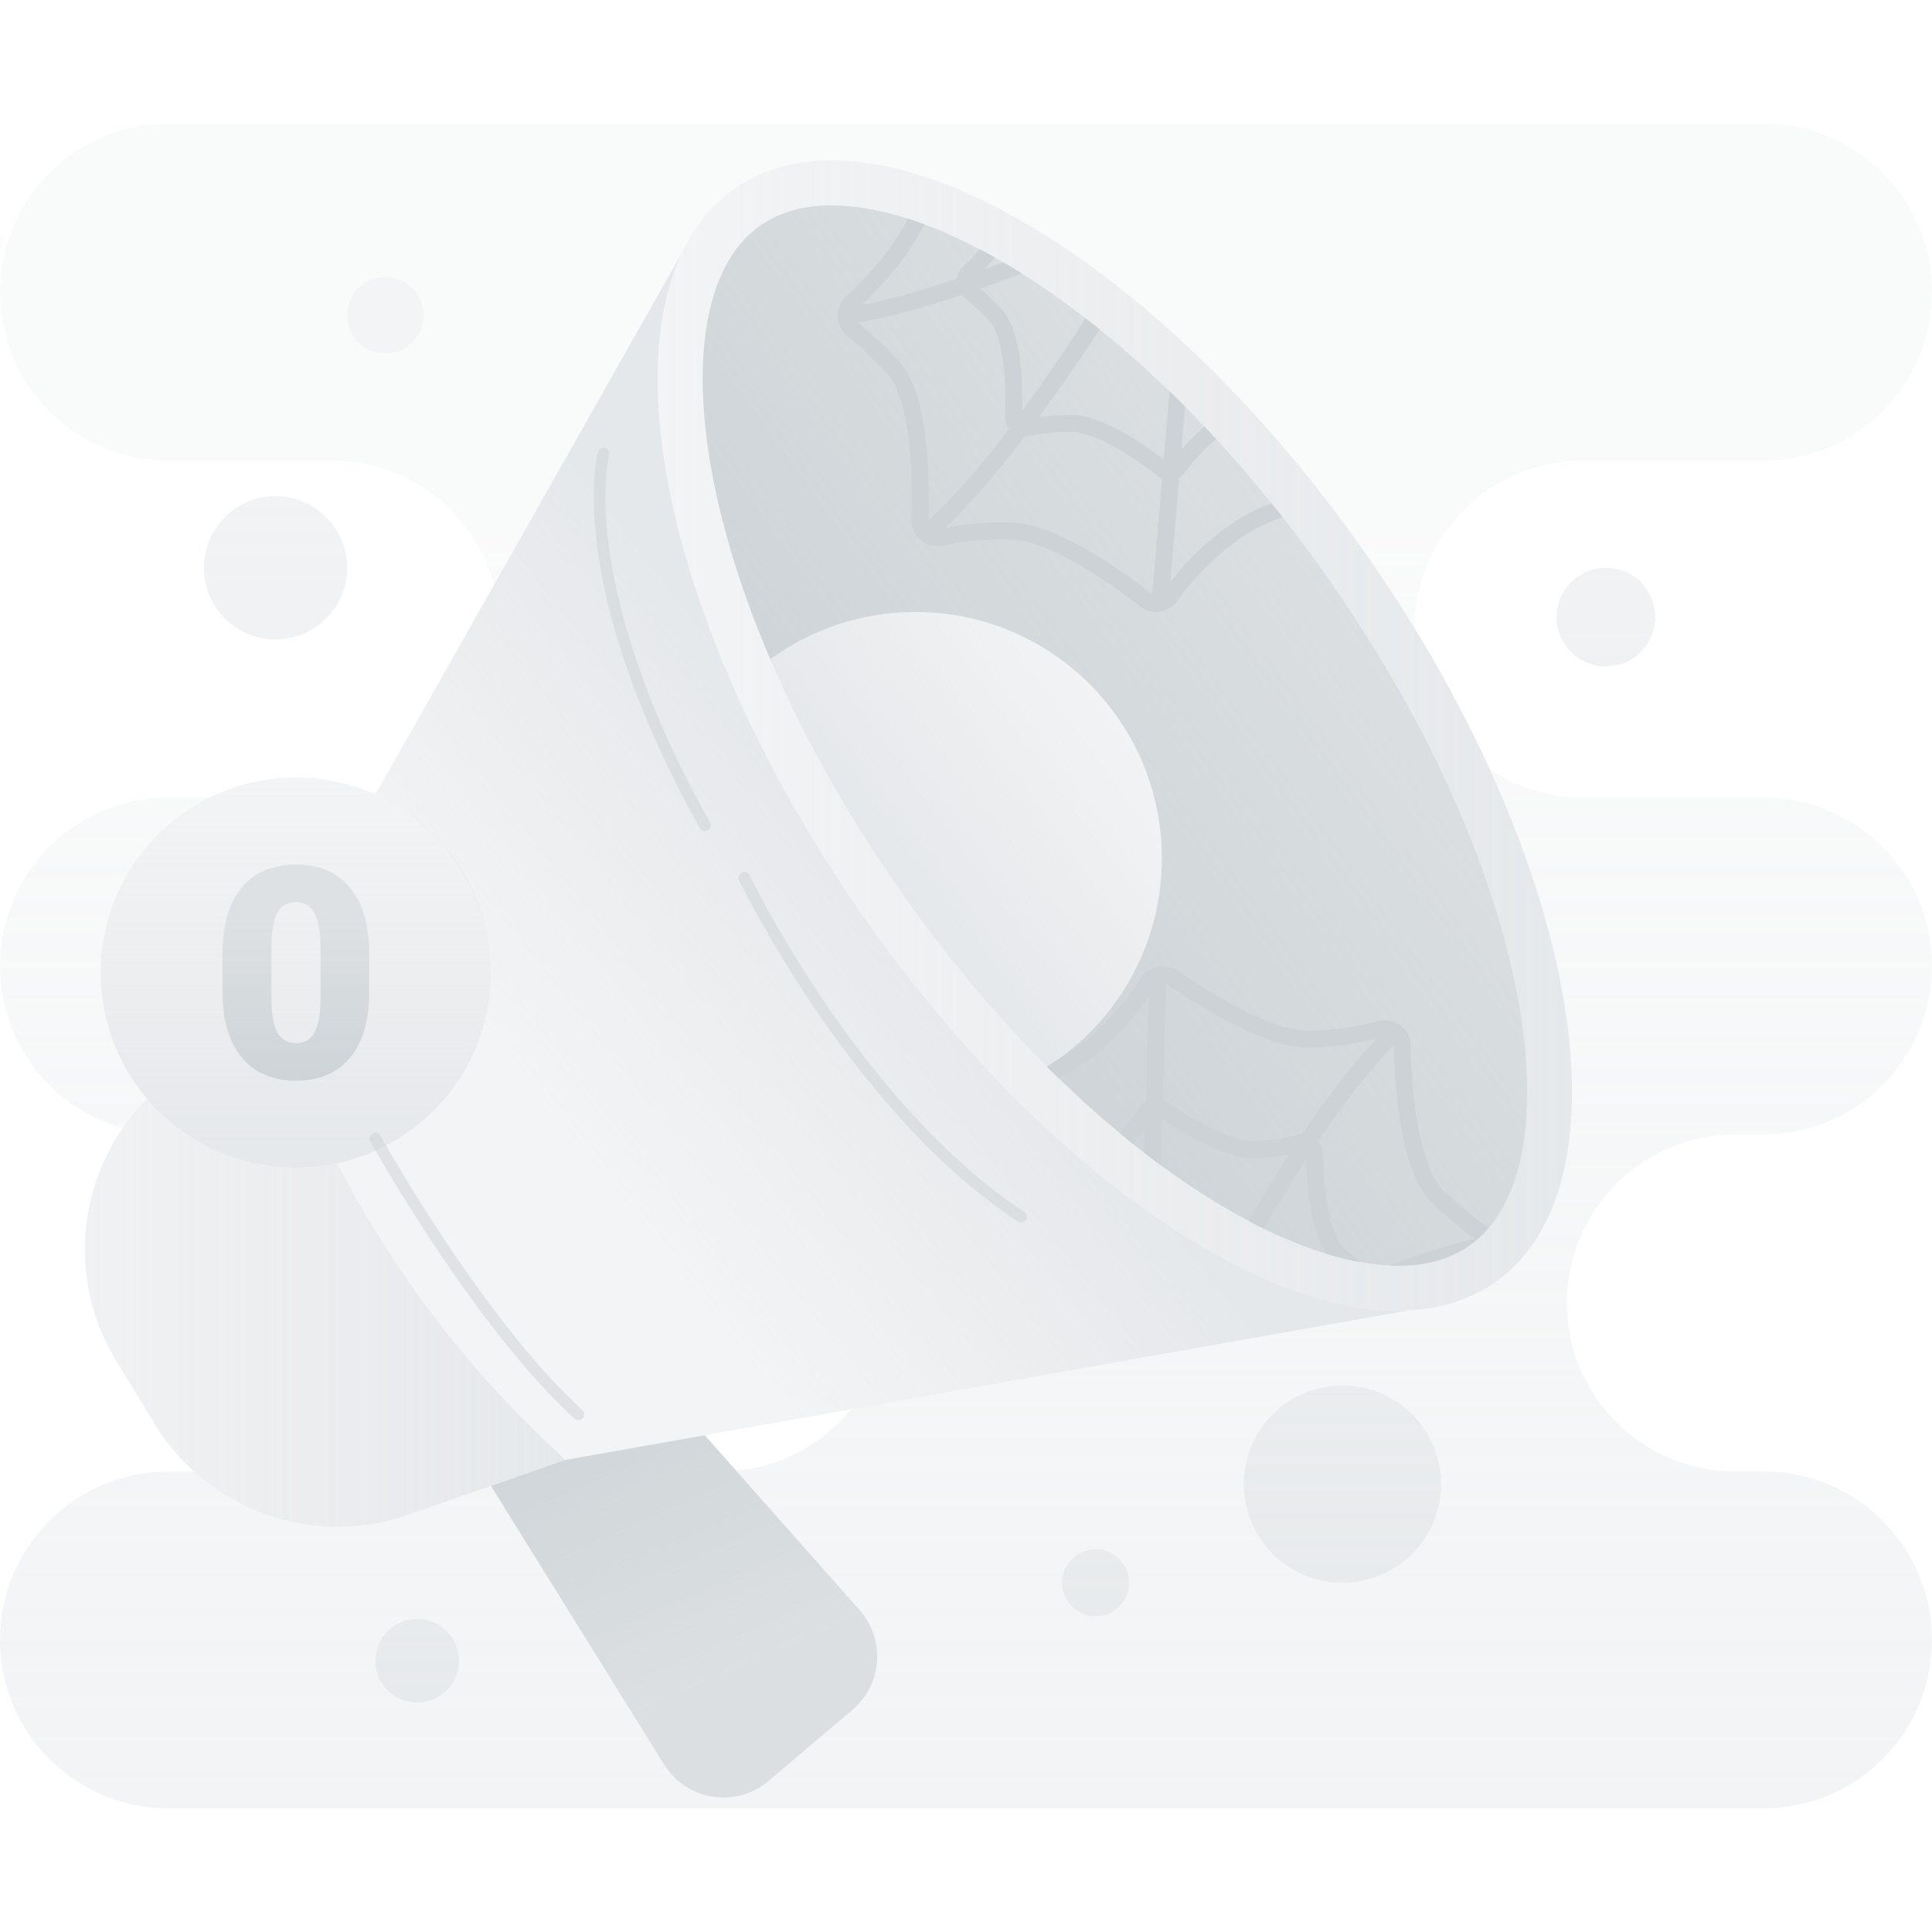 <svg xmlns="http://www.w3.org/2000/svg" width="200" height="200" viewBox="0 0 200 200" fill="none">
  <g clip-path="url(#clip0_200_12502)">
    <path d="M88.256 176.994L79.572 184.364C76.202 187.224 71.078 186.42 68.744 182.666L50.816 153.82L58.516 151.13L72.958 148.572L88.994 166.682C91.68 169.718 91.348 174.37 88.256 176.994Z" fill="url(#paint0_linear_200_12502)"/>
    <path d="M141.752 57.856C120.04 26.572 90.642 9.398 76.094 19.496C73.732 21.134 71.908 23.39 70.6 26.154H70.598C70.22 26.958 69.886 27.8 69.594 28.684C64.736 43.356 71.72 69.044 88.434 93.504C88.644 93.812 88.854 94.12 89.066 94.424C106.998 120.258 130.17 136.47 145.89 135.646C147.536 135.56 149.102 135.288 150.572 134.818H150.578C152.066 134.34 153.45 133.664 154.726 132.782C169.274 122.684 163.466 89.138 141.752 57.856ZM152.078 128.964C151.202 129.57 150.218 130.05 149.164 130.39L149.13 130.402C148.068 130.736 146.896 130.94 145.648 131.006C145.35 131.022 145.042 131.028 144.732 131.028C138.032 131.028 129.366 127.38 120.328 120.756C116.272 117.782 112.26 114.31 108.37 110.422C102.904 104.96 97.674 98.672 92.886 91.776C92.678 91.478 92.476 91.18 92.272 90.884C87.2 83.458 82.962 75.798 79.736 68.258C77.98 64.168 76.526 60.114 75.396 56.15C72.41 45.69 71.918 36.456 74.008 30.146C74.224 29.488 74.47 28.862 74.738 28.278L74.802 28.142C75.78 26.074 77.106 24.452 78.744 23.318C80.718 21.946 83.188 21.254 86.088 21.254C92.79 21.254 101.458 24.902 110.492 31.528C120.252 38.684 129.74 48.706 137.934 60.508C148.058 75.094 154.922 90.56 157.258 104.058C159.352 116.15 157.462 125.228 152.076 128.966L152.078 128.964Z" fill="url(#paint1_linear_200_12502)"/>
    <path d="M154.074 127.154C153.474 127.852 152.808 128.458 152.078 128.964C151.202 129.57 150.218 130.05 149.164 130.39L149.13 130.402C148.068 130.736 146.896 130.94 145.648 131.006C145.35 131.022 145.042 131.028 144.732 131.028C144.45 131.028 144.168 131.022 143.88 131.008C142.884 130.964 141.848 130.844 140.78 130.65C139.678 130.45 138.54 130.172 137.37 129.816C135.28 129.186 133.09 128.308 130.828 127.202C130.306 126.948 129.778 126.68 129.25 126.396C126.358 124.872 123.364 122.98 120.33 120.756C120.272 120.714 120.218 120.672 120.16 120.63C119.59 120.21 119.018 119.78 118.45 119.34C118.058 119.036 117.668 118.73 117.276 118.418C116.824 118.058 116.37 117.688 115.92 117.312C113.778 115.54 111.654 113.63 109.566 111.6C109.168 111.212 108.77 110.82 108.374 110.424C108.732 110.196 109.086 109.962 109.434 109.716C115.986 105.104 120.268 97.48 120.268 88.858C120.268 74.774 108.852 63.358 94.768 63.358C89.148 63.358 83.954 65.178 79.74 68.258C77.984 64.168 76.53 60.114 75.4 56.15C72.414 45.69 71.922 36.456 74.012 30.146C74.228 29.488 74.474 28.862 74.742 28.278L74.806 28.142C75.784 26.074 77.11 24.452 78.748 23.318C80.722 21.946 83.192 21.254 86.092 21.254C88.5 21.254 91.162 21.726 94.004 22.636C94.558 22.816 95.118 23.008 95.684 23.22C97.544 23.908 99.468 24.778 101.44 25.814C101.962 26.088 102.486 26.374 103.016 26.67C103.31 26.836 103.604 27.006 103.902 27.18C104.19 27.348 104.478 27.518 104.768 27.694L105.758 28.304L105.77 28.31C107.328 29.288 108.908 30.362 110.498 31.528C111.128 31.99 111.758 32.464 112.386 32.948L112.506 33.04L113.834 34.092C116.276 36.056 118.692 38.198 121.068 40.496C121.61 41.02 122.152 41.554 122.688 42.094C123.366 42.772 124.036 43.462 124.702 44.166C125.102 44.586 125.504 45.014 125.9 45.446C127.856 47.564 129.776 49.786 131.644 52.102C132.032 52.578 132.414 53.058 132.792 53.542C134.558 55.784 136.276 58.11 137.942 60.51C148.066 75.096 154.93 90.562 157.266 104.06C159.076 114.512 157.91 122.712 154.082 127.158L154.074 127.154Z" fill="url(#paint2_linear_200_12502)"/>
    <path d="M145.892 135.648L72.956 148.572L58.516 151.132L55.988 148.702C55.556 148.288 55.128 147.868 54.706 147.448C46.71 139.504 40.04 130.378 34.91 120.424C36.504 120.08 38.028 119.546 39.456 118.848C46.182 115.574 50.816 108.67 50.816 100.686C50.816 92.702 45.906 85.396 38.86 82.246L70.6 26.156C70.222 26.956 69.888 27.8 69.594 28.684C64.736 43.356 71.722 69.042 88.434 93.504C88.644 93.812 88.854 94.12 89.068 94.424C107 120.258 130.17 136.47 145.892 135.648Z" fill="url(#paint3_linear_200_12502)"/>
    <path d="M58.516 151.132L50.816 153.82L42.226 156.82C32.378 160.258 21.466 156.352 16.04 147.446L12.018 140.852C6.702 132.128 8.064 120.938 15.216 113.744C18.918 118.11 24.446 120.882 30.62 120.882C32.092 120.882 33.526 120.724 34.91 120.424C40.04 130.378 46.71 139.504 54.706 147.448C55.128 147.868 55.556 148.288 55.988 148.702L58.516 151.132Z" fill="url(#paint4_linear_200_12502)"/>
    <g opacity="0.5">
      <path d="M72.984 86.036C72.774 86.036 72.57 85.926 72.46 85.73C65.144 72.686 62.656 62.834 61.856 56.866C60.982 50.338 61.856 46.942 61.892 46.8C61.978 46.48 62.306 46.29 62.626 46.374C62.946 46.46 63.136 46.788 63.052 47.108C63.036 47.17 62.202 50.51 63.06 56.808C63.856 62.656 66.316 72.32 73.506 85.144C73.668 85.432 73.566 85.798 73.276 85.96C73.184 86.012 73.082 86.036 72.984 86.036ZM105.7 126.554C105.586 126.554 105.472 126.522 105.372 126.456C96.358 120.534 88.99 111.24 84.396 104.486C79.426 97.18 76.538 91.18 76.51 91.12C76.368 90.822 76.494 90.462 76.792 90.32C77.09 90.178 77.45 90.304 77.592 90.602C77.704 90.838 89.082 114.318 106.03 125.452C106.306 125.634 106.384 126.006 106.202 126.284C106.086 126.46 105.896 126.554 105.7 126.554ZM59.872 147.01C59.728 147.01 59.582 146.958 59.468 146.852C48.894 137.178 38.43 118.328 38.326 118.138C38.166 117.848 38.272 117.482 38.562 117.322C38.852 117.162 39.216 117.268 39.378 117.558C39.482 117.746 49.852 136.426 60.28 145.966C60.524 146.19 60.542 146.57 60.318 146.814C60.2 146.944 60.038 147.008 59.876 147.008L59.872 147.01Z" fill="#CCD2D6"/>
    </g>
    <path d="M120.264 88.856C120.264 97.934 115.516 105.908 108.37 110.422C102.904 104.96 97.674 98.672 92.886 91.776C92.678 91.478 92.476 91.18 92.272 90.884C87.2 83.458 82.962 75.798 79.736 68.258C83.95 65.178 89.144 63.358 94.764 63.358C108.848 63.358 120.264 74.774 120.264 88.858V88.856Z" fill="url(#paint5_linear_200_12502)"/>
    <path d="M50.816 100.686C50.816 108.67 46.182 115.574 39.456 118.848C38.028 119.546 36.504 120.08 34.91 120.424C33.526 120.724 32.092 120.882 30.62 120.882C24.446 120.882 18.918 118.11 15.216 113.744C12.228 110.224 10.426 105.666 10.426 100.686C10.426 95.706 12.182 91.26 15.106 87.758C18.808 83.316 24.384 80.492 30.62 80.492C33.554 80.492 36.344 81.118 38.86 82.246C45.906 85.396 50.816 92.468 50.816 100.686Z" fill="url(#paint6_linear_200_12502)"/>
    <path d="M38.222 102.676C38.222 105.618 37.562 107.888 36.24 109.484C34.918 111.08 33.056 111.878 30.652 111.878C28.248 111.878 26.352 111.076 25.026 109.47C23.7 107.864 23.036 105.6 23.036 102.678V98.698C23.036 95.756 23.696 93.486 25.018 91.89C26.34 90.294 28.208 89.496 30.622 89.496C33.036 89.496 34.906 90.3 36.232 91.904C37.558 93.51 38.222 95.778 38.222 98.712V102.676ZM33.18 98.052C33.18 96.486 32.976 95.316 32.566 94.544C32.156 93.772 31.508 93.384 30.622 93.384C29.736 93.384 29.124 93.744 28.73 94.462C28.336 95.18 28.124 96.268 28.094 97.724V103.29C28.094 104.916 28.298 106.106 28.708 106.858C29.116 107.612 29.766 107.988 30.654 107.988C31.542 107.988 32.146 107.622 32.554 106.888C32.962 106.154 33.172 105.006 33.182 103.44V98.054L33.18 98.052Z" fill="url(#paint7_linear_200_12502)"/>
    <path d="M96.114 53.866C96.116 53.85 96.11 53.84 96.112 53.826C96.272 49.04 96.074 40.526 92.976 37.286C91.464 35.704 90.066 34.402 88.822 33.408C88.818 33.406 88.81 33.396 88.804 33.392C91.482 33.012 95.346 31.92 99.552 30.53C99.626 30.612 99.702 30.69 99.788 30.754C100.558 31.368 101.432 32.184 102.386 33.182C103.592 34.446 104.216 38.136 104.054 43.056C104.036 43.534 104.186 43.996 104.47 44.368C101.774 47.936 98.914 51.294 96.112 53.866H96.114ZM119.292 61.518C119.228 61.492 119.168 61.456 119.11 61.41C115.624 58.686 109.08 54.104 104.422 54.068C101.62 54.048 99.384 54.34 97.858 54.63C100.642 51.988 103.44 48.672 106.068 45.184C106.228 45.184 106.392 45.172 106.554 45.138C107.476 44.936 108.994 44.7 110.982 44.714C112.886 44.73 116.182 46.428 119.798 49.256C119.95 49.378 120.122 49.472 120.3 49.544L119.29 61.52L119.292 61.518ZM131.636 52.098C130.532 52.508 129.502 52.978 128.608 53.518C125.156 55.6 122.636 58.352 121.154 60.25L122.064 49.436C122.328 49.29 122.562 49.086 122.744 48.832C123.324 48.02 124.388 46.686 125.894 45.442C125.498 45.01 125.098 44.584 124.696 44.162C123.724 44.976 122.926 45.82 122.306 46.55L122.682 42.09C122.146 41.55 121.604 41.016 121.062 40.492L120.466 47.56C118.058 45.722 113.986 42.988 110.998 42.962C109.63 42.956 108.468 43.054 107.54 43.188C109.708 40.192 112.062 36.888 113.828 34.09L112.5 33.038L112.38 32.946C110.528 35.884 108.092 39.42 105.816 42.552C105.904 38.722 105.57 33.982 103.65 31.974C102.878 31.166 102.15 30.464 101.474 29.884C102.866 29.406 104.358 28.82 105.766 28.306L105.754 28.3L104.764 27.69C104.474 27.516 104.186 27.344 103.898 27.176C103.234 27.412 102.57 27.65 101.91 27.878C102.27 27.506 102.644 27.102 103.012 26.668C102.484 26.372 101.958 26.086 101.436 25.812C100.772 26.572 100.132 27.2 99.66 27.634C99.31 27.96 99.086 28.396 99.024 28.862C95.24 30.116 91.758 31.124 89.234 31.56C91.328 29.566 94.008 26.598 95.676 23.218C95.11 23.006 94.55 22.812 93.996 22.634C92.194 26.162 89.214 29.208 87.564 30.732C86.996 31.258 86.688 32.004 86.716 32.782C86.742 33.566 87.114 34.294 87.73 34.78C88.912 35.722 90.248 36.972 91.712 38.496C93.648 40.524 94.616 46.092 94.36 53.772C94.334 54.6 94.684 55.378 95.318 55.908C95.954 56.44 96.788 56.642 97.6 56.466C99.018 56.156 101.352 55.796 104.406 55.818C108.698 55.852 115.364 60.704 118.028 62.788C118.608 63.244 119.33 63.436 120.058 63.33C120.784 63.224 121.416 62.84 121.842 62.244C123.062 60.536 125.676 57.33 129.506 55.016C130.446 54.448 131.566 53.96 132.78 53.542C132.402 53.058 132.018 52.576 131.632 52.102L131.636 52.098Z" fill="url(#paint8_linear_200_12502)"/>
    <path d="M153.676 126.808C152.444 125.932 151.04 124.756 149.5 123.316C147.454 121.394 146.186 115.888 146.026 108.206C146.008 107.376 145.618 106.62 144.954 106.124C144.29 105.628 143.446 105.472 142.646 105.69C141.244 106.078 138.934 106.564 135.886 106.708C131.596 106.908 124.678 102.42 121.902 100.486C121.3 100.062 120.568 99.91 119.848 100.054C119.128 100.2 118.518 100.616 118.124 101.236C117.002 103.008 114.566 106.35 110.862 108.87C110.424 109.168 109.944 109.45 109.43 109.716C109.082 109.962 108.728 110.196 108.37 110.424C108.766 110.82 109.164 111.212 109.562 111.6C110.39 111.208 111.162 110.782 111.846 110.314C115.18 108.048 117.548 105.164 118.924 103.188L118.604 114.036C118.348 114.198 118.124 114.412 117.958 114.676C117.546 115.324 116.862 116.296 115.918 117.314C116.37 117.69 116.824 118.06 117.274 118.42C117.752 117.9 118.166 117.394 118.518 116.93L118.448 119.342C119.016 119.782 119.588 120.212 120.158 120.632L120.3 115.82C122.804 117.526 127.02 120.034 130.006 119.896C131.372 119.832 132.524 119.668 133.446 119.486C131.95 121.806 130.54 124.154 129.25 126.396C129.778 126.68 130.306 126.948 130.828 127.202C132.174 124.87 133.65 122.426 135.202 120.026C135.31 123.47 135.798 127.63 137.372 129.816C138.542 130.172 139.68 130.452 140.782 130.65C140.264 130.228 139.712 129.74 139.134 129.196C137.862 128 137.038 124.348 136.934 119.428C136.926 118.95 136.75 118.496 136.448 118.138C138.946 114.43 141.618 110.922 144.276 108.202C144.278 108.218 144.282 108.228 144.282 108.242C144.382 113.03 145.038 121.522 148.308 124.59C149.906 126.086 151.372 127.312 152.668 128.236C152.672 128.238 152.68 128.244 152.686 128.252C150.418 128.702 147.312 129.714 143.884 131.01C144.172 131.024 144.454 131.03 144.736 131.03C145.046 131.03 145.354 131.024 145.652 131.008C146.9 130.942 148.072 130.738 149.134 130.404L149.168 130.392C150.224 130.054 151.206 129.574 152.082 128.966C152.812 128.46 153.478 127.852 154.078 127.156C153.958 127.028 153.824 126.91 153.68 126.808H153.676ZM134.806 117.412C134.646 117.42 134.486 117.44 134.324 117.488C133.412 117.738 131.912 118.056 129.924 118.15C128.022 118.238 124.638 116.722 120.874 114.094C120.714 113.984 120.542 113.898 120.358 113.836L120.716 101.822C120.78 101.844 120.842 101.878 120.902 101.92C124.532 104.454 131.316 108.672 135.968 108.456C138.766 108.326 140.984 107.912 142.49 107.538C139.854 110.328 137.24 113.792 134.806 117.416V117.412Z" fill="url(#paint9_linear_200_12502)"/>
    <path d="M113.42 160.368C111.498 160.368 109.94 161.926 109.94 163.848C109.94 165.77 111.498 167.328 113.42 167.328C115.342 167.328 116.9 165.77 116.9 163.848C116.9 161.926 115.342 160.368 113.42 160.368Z" fill="url(#paint10_linear_200_12502)"/>
    <path d="M39.89 36.584C42.072 36.584 43.84 34.816 43.84 32.634C43.84 30.452 42.072 28.684 39.89 28.684C37.709 28.684 35.94 30.452 35.94 32.634C35.94 34.816 37.709 36.584 39.89 36.584Z" fill="url(#paint11_linear_200_12502)"/>
    <path d="M168.198 68.603C170.804 67.524 172.042 64.536 170.962 61.929C169.882 59.323 166.894 58.085 164.288 59.165C161.682 60.245 160.444 63.233 161.524 65.839C162.603 68.445 165.591 69.683 168.198 68.603Z" fill="url(#paint12_linear_200_12502)"/>
    <path d="M140.904 163.667C146.444 162.6 150.07 157.243 149.004 151.703C147.937 146.163 142.58 142.536 137.04 143.603C131.5 144.67 127.873 150.026 128.94 155.567C130.007 161.107 135.363 164.734 140.904 163.667Z" fill="url(#paint13_linear_200_12502)"/>
    <path d="M29.926 66.06C33.948 65.285 36.581 61.397 35.806 57.376C35.032 53.354 31.144 50.721 27.122 51.496C23.1 52.27 20.467 56.158 21.242 60.18C22.016 64.202 25.905 66.835 29.926 66.06Z" fill="url(#paint14_linear_200_12502)"/>
    <path d="M43.186 176.256C45.58 176.256 47.52 174.316 47.52 171.922C47.52 169.528 45.58 167.588 43.186 167.588C40.792 167.588 38.852 169.528 38.852 171.922C38.852 174.316 40.792 176.256 43.186 176.256Z" fill="url(#paint15_linear_200_12502)"/>
    <path d="M12.698 116.782C13.436 115.71 14.276 114.692 15.218 113.744C12.23 110.222 10.426 105.666 10.426 100.686C10.426 95.706 12.184 91.26 15.108 87.758C16.91 85.594 19.16 83.816 21.712 82.56H17.444C7.812 82.56 0.002 90.368 0.002 100.002C0.002 104.818 1.954 109.178 5.11 112.332C7.188 114.41 9.79 115.962 12.698 116.782Z" fill="url(#paint16_linear_200_12502)"/>
    <path d="M200 100.002C200 95.186 198.048 90.824 194.892 87.67C191.734 84.512 187.376 82.562 182.56 82.562H163.858C160.302 82.562 156.996 81.496 154.238 79.668C165.066 103.44 165.902 125.03 154.728 132.786C153.454 133.67 152.068 134.344 150.58 134.82H150.574C149.104 135.292 147.54 135.564 145.892 135.65L88.088 145.894C85.214 149.42 80.992 151.8 76.208 152.246L88.992 166.684C91.678 169.72 91.346 174.372 88.254 176.996L79.57 184.366C76.2 187.226 71.076 186.422 68.742 182.668L50.814 153.822L42.224 156.82C34.422 159.546 25.954 157.656 20.074 152.324H17.44C7.808 152.324 -0.002 160.132 -0.002 169.762C-0.002 174.578 1.95 178.938 5.106 182.094C8.264 185.252 12.622 187.202 17.438 187.202H182.554C192.186 187.202 199.996 179.392 199.996 169.76C199.996 164.944 198.044 160.584 194.888 157.43C191.73 154.272 187.372 152.322 182.556 152.322H179.642C174.826 152.322 170.466 150.37 167.31 147.214C164.152 144.056 162.202 139.698 162.202 134.882C162.202 125.25 170.012 117.44 179.644 117.44H182.558C192.19 117.44 200 109.632 200 100.002ZM43.186 176.256C40.792 176.256 38.85 174.314 38.85 171.92C38.85 169.526 40.792 167.586 43.186 167.586C45.58 167.586 47.52 169.528 47.52 171.92C47.52 174.312 45.578 176.256 43.186 176.256ZM113.42 167.328C111.496 167.328 109.938 165.77 109.938 163.848C109.938 161.926 111.496 160.366 113.42 160.366C115.344 160.366 116.9 161.924 116.9 163.848C116.9 165.772 115.342 167.328 113.42 167.328ZM138.974 163.848C133.33 163.848 128.758 159.274 128.758 153.632C128.758 147.99 133.33 143.416 138.974 143.416C144.618 143.416 149.188 147.988 149.188 153.632C149.188 159.276 144.616 163.848 138.974 163.848Z" fill="url(#paint17_linear_200_12502)"/>
    <path d="M38.448 82.066C38.586 82.124 38.724 82.184 38.862 82.244L39.052 81.906C38.852 81.962 38.65 82.016 38.448 82.064V82.066Z" fill="url(#paint18_linear_200_12502)"/>
    <path d="M17.442 47.68H34.33C39.146 47.68 43.506 49.632 46.662 52.788C48.774 54.9 50.344 57.554 51.152 60.522L70.598 26.156H70.6C71.908 23.39 73.732 21.134 76.094 19.496C90.642 9.398 120.038 26.572 141.752 57.856C143.4 60.23 144.954 62.616 146.416 65.004C146.478 55.424 154.26 47.678 163.854 47.678H182.556C192.188 47.678 199.998 39.868 199.998 30.236C199.998 25.42 198.046 21.06 194.89 17.904C191.732 14.746 187.374 12.796 182.558 12.796H17.442C7.81 12.796 0 20.606 0 30.238C0 35.054 1.952 39.414 5.108 42.57C8.266 45.728 12.624 47.678 17.44 47.678L17.442 47.68ZM39.89 28.684C42.07 28.684 43.838 30.452 43.838 32.634C43.838 34.816 42.07 36.582 39.89 36.582C37.71 36.582 35.94 34.814 35.94 32.634C35.94 30.454 37.708 28.684 39.89 28.684Z" fill="url(#paint19_linear_200_12502)"/>
  </g>
  <defs>
    <linearGradient id="paint0_linear_200_12502" x1="75.716" y1="173.082" x2="59.476" y2="136.01" gradientUnits="userSpaceOnUse">
      <stop stop-color="#CCD2D6" stop-opacity="0.7"/>
      <stop offset="1" stop-color="#CCD2D6"/>
    </linearGradient>
    <linearGradient id="paint1_linear_200_12502" x1="68.082" y1="76.14" x2="162.74" y2="76.14" gradientUnits="userSpaceOnUse">
      <stop stop-color="#CCD2D6" stop-opacity="0.25"/>
      <stop offset="1" stop-color="#CCD2D6" stop-opacity="0.5"/>
    </linearGradient>
    <linearGradient id="paint2_linear_200_12502" x1="141.7" y1="57.084" x2="83.794" y2="99.058" gradientUnits="userSpaceOnUse">
      <stop stop-color="#CCD2D6" stop-opacity="0.7"/>
      <stop offset="1" stop-color="#CCD2D6"/>
    </linearGradient>
    <linearGradient id="paint3_linear_200_12502" x1="59.734" y1="118.924" x2="93.742" y2="92.27" gradientUnits="userSpaceOnUse">
      <stop stop-color="#CCD2D6" stop-opacity="0.25"/>
      <stop offset="1" stop-color="#CCD2D6" stop-opacity="0.5"/>
    </linearGradient>
    <linearGradient id="paint4_linear_200_12502" x1="8.786" y1="135.902" x2="58.516" y2="135.902" gradientUnits="userSpaceOnUse">
      <stop stop-color="#CCD2D6" stop-opacity="0.3"/>
      <stop offset="1" stop-color="#CCD2D6" stop-opacity="0.5"/>
    </linearGradient>
    <linearGradient id="paint5_linear_200_12502" x1="121.664" y1="69.08" x2="82.908" y2="97.572" gradientUnits="userSpaceOnUse">
      <stop stop-color="#CCD2D6" stop-opacity="0.2"/>
      <stop offset="1" stop-color="#CCD2D6" stop-opacity="0.6"/>
    </linearGradient>
    <linearGradient id="paint6_linear_200_12502" x1="30.62" y1="80.492" x2="30.62" y2="120.882" gradientUnits="userSpaceOnUse">
      <stop stop-color="#CCD2D6" stop-opacity="0.25"/>
      <stop offset="1" stop-color="#CCD2D6" stop-opacity="0.5"/>
    </linearGradient>
    <linearGradient id="paint7_linear_200_12502" x1="30.628" y1="95.74" x2="30.628" y2="114.786" gradientUnits="userSpaceOnUse">
      <stop stop-color="#CCD2D6" stop-opacity="0.5"/>
      <stop offset="1" stop-color="#CCD2D6"/>
    </linearGradient>
    <linearGradient id="paint8_linear_200_12502" x1="86.72" y1="42.994" x2="132.784" y2="42.994" gradientUnits="userSpaceOnUse">
      <stop stop-color="#CCD2D6"/>
      <stop offset="1" stop-color="#CCD2D6"/>
    </linearGradient>
    <linearGradient id="paint9_linear_200_12502" x1="108.37" y1="115.514" x2="154.074" y2="115.514" gradientUnits="userSpaceOnUse">
      <stop stop-color="#CCD2D6"/>
      <stop offset="1" stop-color="#CCD2D6"/>
    </linearGradient>
    <linearGradient id="paint10_linear_200_12502" x1="113.42" y1="37.834" x2="113.42" y2="200.012" gradientUnits="userSpaceOnUse">
      <stop stop-color="#CCD2D6" stop-opacity="0.25"/>
      <stop offset="1" stop-color="#CCD2D6" stop-opacity="0.5"/>
    </linearGradient>
    <linearGradient id="paint11_linear_200_12502" x1="39.89" y1="37.834" x2="39.89" y2="200.012" gradientUnits="userSpaceOnUse">
      <stop stop-color="#CCD2D6" stop-opacity="0.25"/>
      <stop offset="1" stop-color="#CCD2D6" stop-opacity="0.5"/>
    </linearGradient>
    <linearGradient id="paint12_linear_200_12502" x1="166.243" y1="37.834" x2="166.243" y2="200.012" gradientUnits="userSpaceOnUse">
      <stop stop-color="#CCD2D6" stop-opacity="0.25"/>
      <stop offset="1" stop-color="#CCD2D6" stop-opacity="0.5"/>
    </linearGradient>
    <linearGradient id="paint13_linear_200_12502" x1="138.973" y1="37.836" x2="138.973" y2="200.014" gradientUnits="userSpaceOnUse">
      <stop stop-color="#CCD2D6" stop-opacity="0.25"/>
      <stop offset="1" stop-color="#CCD2D6" stop-opacity="0.5"/>
    </linearGradient>
    <linearGradient id="paint14_linear_200_12502" x1="28.525" y1="37.833" x2="28.525" y2="200.011" gradientUnits="userSpaceOnUse">
      <stop stop-color="#CCD2D6" stop-opacity="0.25"/>
      <stop offset="1" stop-color="#CCD2D6" stop-opacity="0.5"/>
    </linearGradient>
    <linearGradient id="paint15_linear_200_12502" x1="43.186" y1="37.834" x2="43.186" y2="200.012" gradientUnits="userSpaceOnUse">
      <stop stop-color="#CCD2D6" stop-opacity="0.25"/>
      <stop offset="1" stop-color="#CCD2D6" stop-opacity="0.5"/>
    </linearGradient>
    <linearGradient id="paint16_linear_200_12502" x1="10.854" y1="54.992" x2="10.854" y2="188.034" gradientUnits="userSpaceOnUse">
      <stop stop-color="#CCD2D6" stop-opacity="0.1"/>
      <stop offset="1" stop-color="#CCD2D6" stop-opacity="0.25"/>
    </linearGradient>
    <linearGradient id="paint17_linear_200_12502" x1="100" y1="54.992" x2="100" y2="188.034" gradientUnits="userSpaceOnUse">
      <stop stop-color="#CCD2D6" stop-opacity="0.1"/>
      <stop offset="1" stop-color="#CCD2D6" stop-opacity="0.25"/>
    </linearGradient>
    <linearGradient id="paint18_linear_200_12502" x1="38.75" y1="54.992" x2="38.75" y2="188.034" gradientUnits="userSpaceOnUse">
      <stop stop-color="#CCD2D6" stop-opacity="0.1"/>
      <stop offset="1" stop-color="#CCD2D6" stop-opacity="0.25"/>
    </linearGradient>
    <linearGradient id="paint19_linear_200_12502" x1="100" y1="54.992" x2="100" y2="188.034" gradientUnits="userSpaceOnUse">
      <stop stop-color="#CCD2D6" stop-opacity="0.1"/>
      <stop offset="1" stop-color="#CCD2D6" stop-opacity="0.25"/>
    </linearGradient>
    <clipPath id="clip0_200_12502">
      <rect width="200" height="200" fill="white"/>
    </clipPath>
  </defs>
</svg>